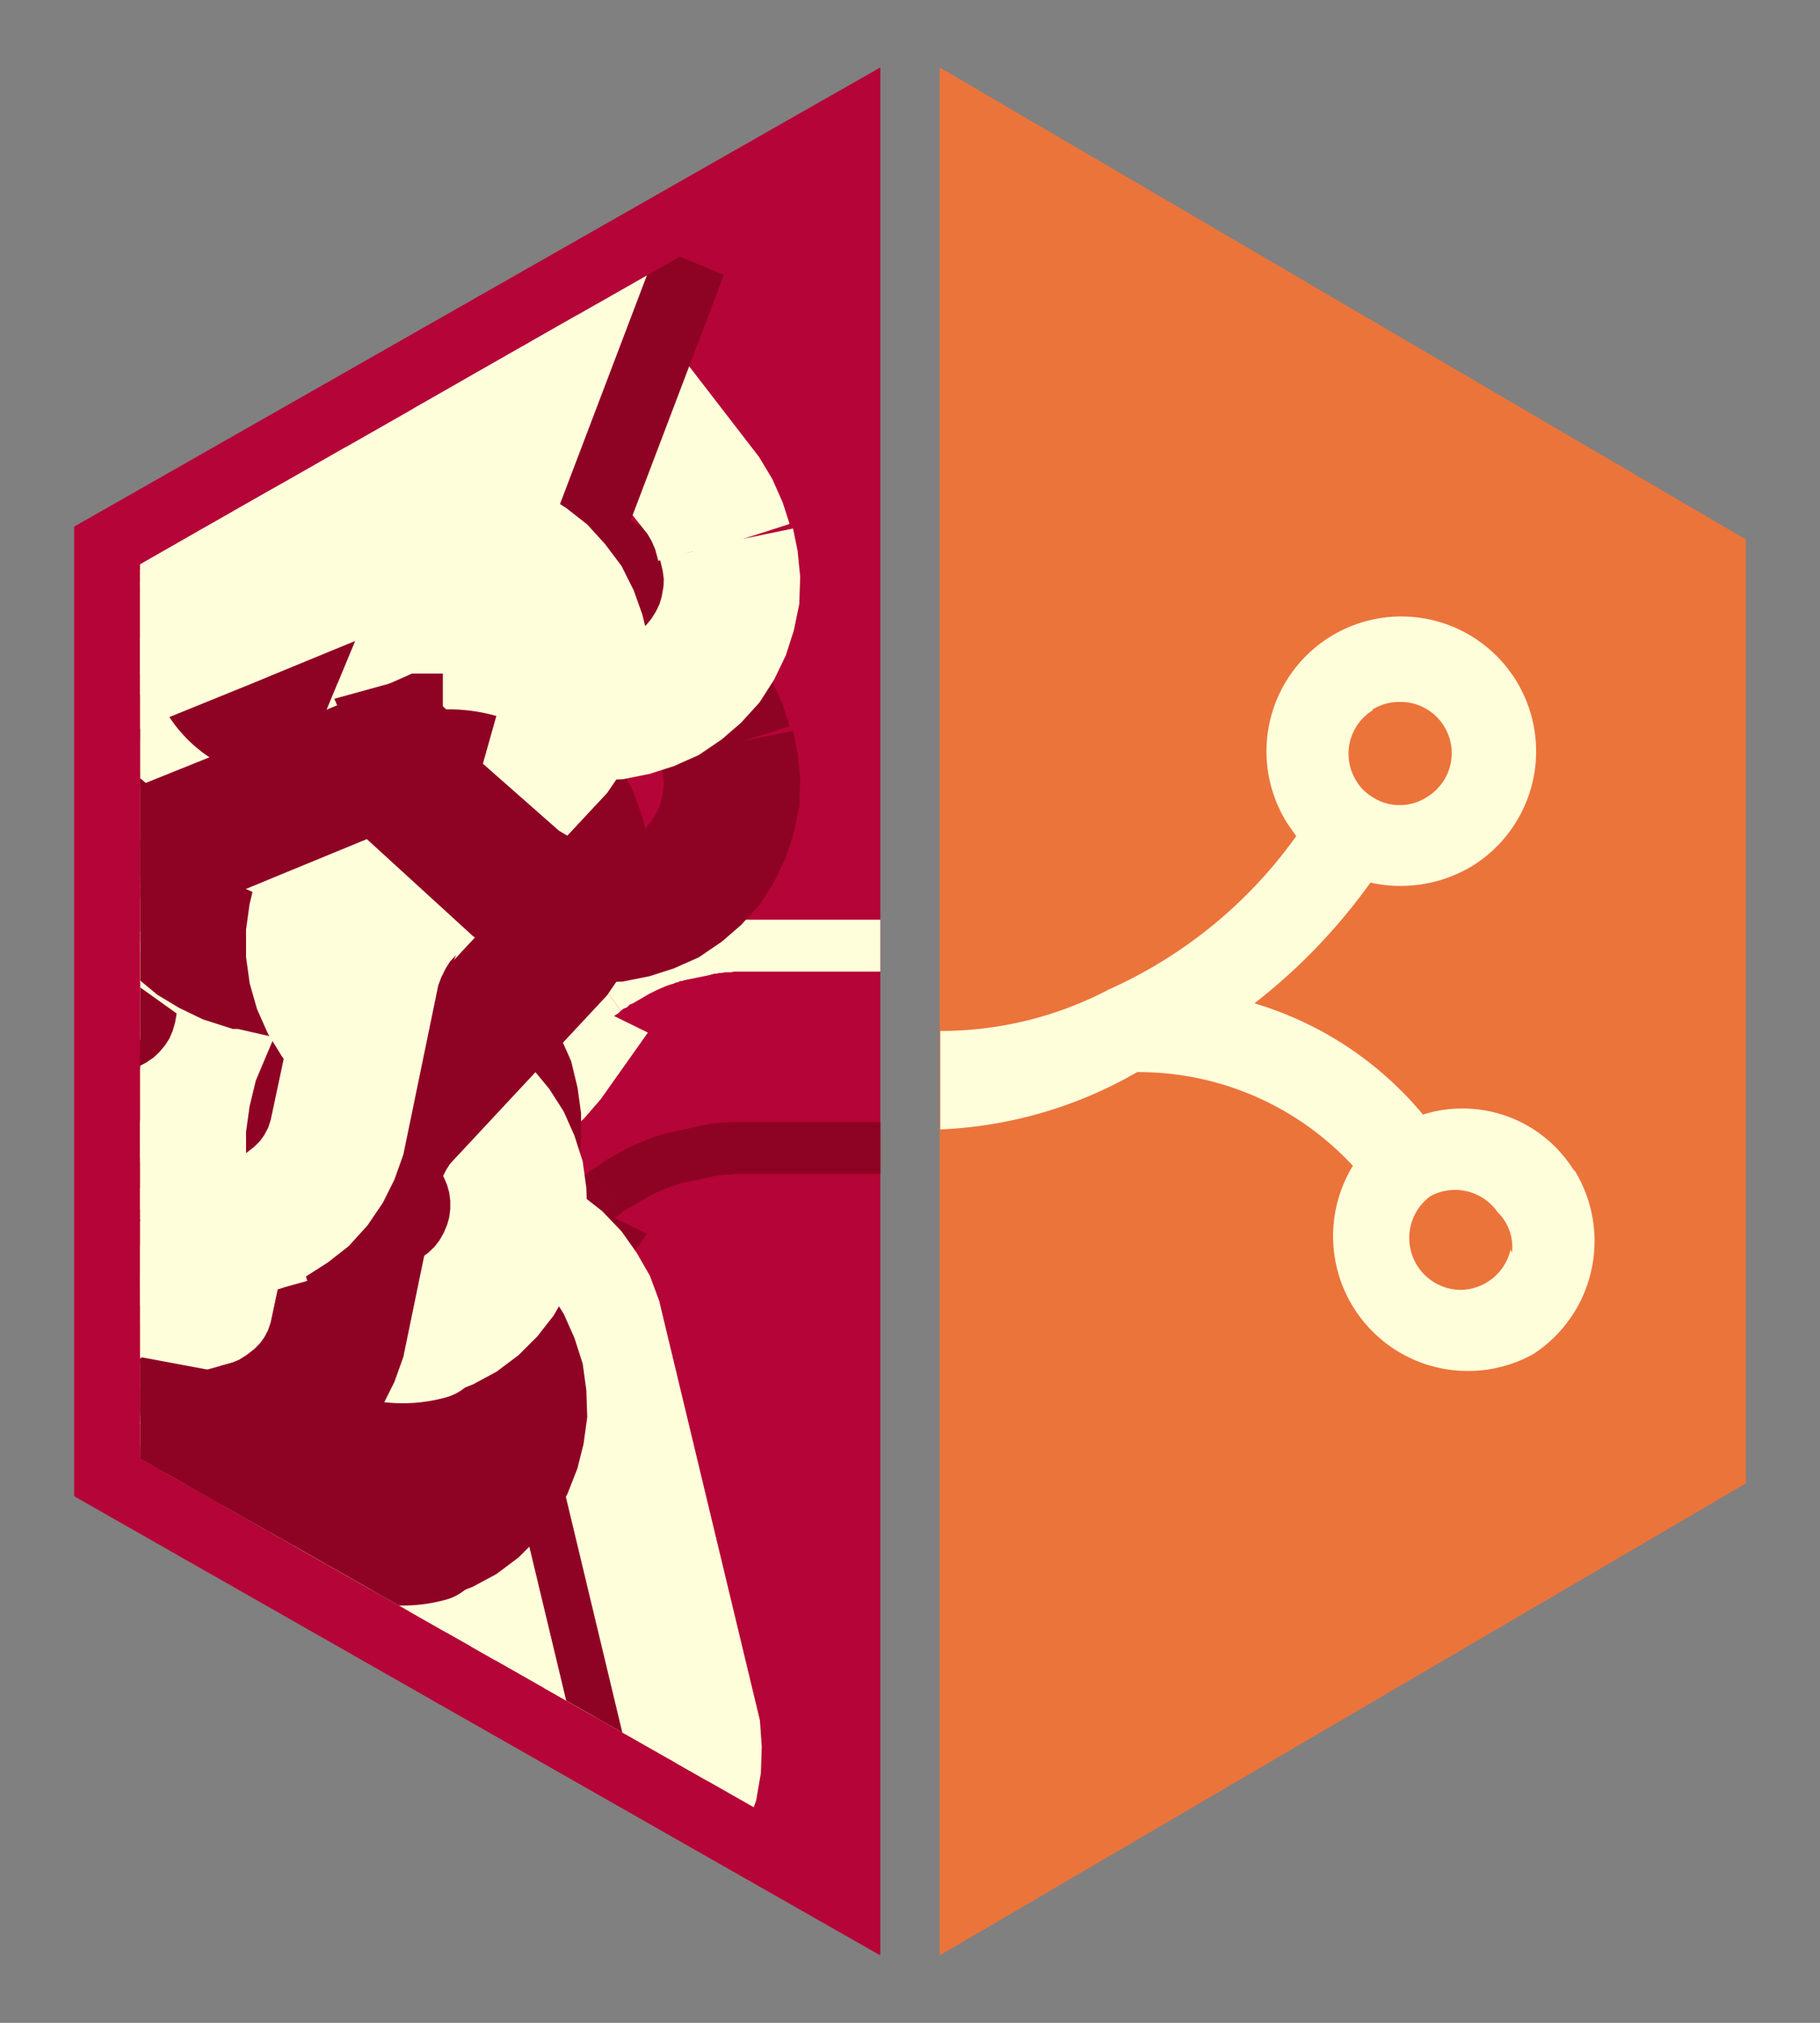 <svg id="Layer_1" data-name="Layer 1" xmlns="http://www.w3.org/2000/svg" xmlns:xlink="http://www.w3.org/1999/xlink" viewBox="0 0 27 30"><rect x="0" y="0" width="27" height="30" fill="#808080" stroke="none"/><defs><style>.cls-1,.cls-8,.cls-9{fill:none;}.cls-2{fill:#b50437;}.cls-3{clip-path:url(#clip-path);}.cls-10,.cls-4,.cls-6{fill:#8e0324;}.cls-10,.cls-4,.cls-8{stroke:#8e0324;}.cls-10,.cls-11,.cls-4,.cls-5,.cls-8,.cls-9{stroke-width:1.5px;}.cls-11,.cls-5,.cls-7{fill:#fffedb;}.cls-11,.cls-5,.cls-9{stroke:#fffedb;}.cls-10,.cls-11{stroke-linecap:square;stroke-linejoin:round;}.cls-12{fill:#eb743b;}</style><clipPath id="clip-path"><polygon class="cls-1" points="2.08 21.63 2.08 8.37 13.06 2.11 13.06 27.87 2.08 21.63"/></clipPath></defs><polygon class="cls-2" points="13.06 1 1.1 7.81 1.1 22.19 13.06 29 13.06 1"/><g class="cls-3"><g id="section"><polyline id="background" class="cls-4" points="0.93 11.69 0.74 11.82 0.58 11.98 0.45 12.16 0.33 12.36 0.25 12.57 0.2 12.79 0.17 13.01 0.17 13.23 0.21 13.46 0.28 13.67 0.37 13.88 0.49 14.07 0.64 14.24 0.81 14.39 0.99 14.52 1.2 14.62 1.41 14.69 1.64 14.74 1.86 14.75 2.09 14.73 2.31 14.69 2.52 14.61 2.73 14.51 2.91 14.38 3.08 14.22 3.22 14.05 3.34 13.86 3.43 13.65 3.49 13.33 3.56 13.08 4.07 13.22 4 13.47 3.94 13.79 3.82 14.06 3.67 14.32 3.49 14.55 3.27 14.76 3.03 14.93 2.77 15.07 2.49 15.18 2.2 15.24 1.91 15.27 1.61 15.26 1.32 15.21 1.03 15.12 0.76 14.99 0.52 14.82 0.29 14.63 0.1 14.41 -0.07 14.16 -0.2 13.89 -0.29 13.61 -0.34 13.32 -0.35 13.03 -0.33 12.73 -0.26 12.45 -0.15 12.17 -0.01 11.91 0.16 11.67 0.37 11.46 0.6 11.28"/><polyline id="background-2" data-name="background" class="cls-5" points="0.93 8.69 0.74 8.82 0.58 8.98 0.45 9.16 0.33 9.36 0.25 9.57 0.2 9.79 0.17 10.01 0.17 10.23 0.21 10.46 0.28 10.67 0.37 10.88 0.49 11.07 0.64 11.24 0.81 11.39 0.99 11.52 1.2 11.62 1.41 11.69 1.64 11.74 1.86 11.75 2.09 11.73 2.31 11.69 2.52 11.61 2.73 11.51 2.91 11.38 3.08 11.22 3.22 11.05 3.34 10.86 3.43 10.65 3.49 10.33 3.56 10.08 4.07 10.22 4 10.47 3.94 10.79 3.82 11.06 3.67 11.32 3.49 11.55 3.27 11.76 3.03 11.93 2.77 12.07 2.49 12.18 2.2 12.24 1.91 12.27 1.61 12.26 1.32 12.21 1.03 12.12 0.76 11.99 0.52 11.82 0.29 11.63 0.1 11.41 -0.07 11.16 -0.2 10.89 -0.29 10.61 -0.34 10.32 -0.35 10.03 -0.33 9.73 -0.26 9.45 -0.15 9.17 -0.01 8.91 0.16 8.67 0.37 8.46 0.6 8.28"/></g><g id="section-2" data-name="section"><polyline id="background-3" data-name="background" class="cls-4" points="3.49 14.16 3.69 13.94 3.86 13.7 4 13.44 4.09 13.16 4.15 12.87 4.17 12.57 4.15 12.28 4.09 11.99 3.99 11.71 3.85 11.45 3.68 11.21 3.48 10.99 3.25 10.8 2.99 10.65 2.72 10.53 2.43 10.45 2.14 10.4 -1.54 10.33 -1.8 10.33 -1.81 10.85 -1.55 10.85 2.13 10.92 2.35 10.96 2.57 11.03 2.77 11.12 2.97 11.24 3.14 11.39 3.29 11.56 3.42 11.74 3.52 11.95 3.59 12.16 3.63 12.38 3.65 12.61 3.63 12.83 3.58 13.05 3.5 13.26 3.4 13.46 3.26 13.64 3.11 13.81"/><polyline id="background-4" data-name="background" class="cls-5" points="3.49 11.16 3.69 10.94 3.86 10.7 4 10.44 4.09 10.16 4.15 9.87 4.17 9.57 4.15 9.28 4.09 8.99 3.99 8.71 3.85 8.45 3.68 8.21 3.48 7.99 3.25 7.8 2.99 7.65 2.72 7.53 2.43 7.45 2.14 7.4 -1.54 7.33 -1.8 7.33 -1.81 7.85 -1.55 7.85 2.13 7.92 2.35 7.96 2.57 8.03 2.77 8.12 2.97 8.24 3.14 8.39 3.29 8.56 3.42 8.74 3.52 8.95 3.59 9.16 3.63 9.38 3.65 9.61 3.63 9.83 3.58 10.05 3.5 10.26 3.4 10.46 3.26 10.64 3.11 10.81"/></g><polyline id="background-5" data-name="background" class="cls-6" points="9.21 18 9.25 17.96 9.3 17.93 9.34 17.91 9.39 17.88 9.63 17.74 9.69 17.71 9.75 17.68 9.82 17.65 9.89 17.62 9.95 17.6 9.99 17.59 10.01 17.58 10.03 17.57 10.05 17.57 10.07 17.56 10.09 17.55 10.12 17.55 10.14 17.54 10.53 17.46 10.56 17.45 10.6 17.44 10.63 17.44 10.67 17.43 10.71 17.43 10.75 17.42 10.79 17.42 10.84 17.42 10.89 17.41 13.92 17.41 14.04 17.41 14.04 16.64 13.92 16.64 10.89 16.64 10.82 16.64 10.76 16.65 10.69 16.65 10.63 16.66 10.57 16.66 10.52 16.67 10.47 16.68 10.42 16.69 10.37 16.7 9.97 16.79 9.93 16.8 9.9 16.8 9.87 16.81 9.84 16.82 9.8 16.83 9.78 16.84 9.75 16.85 9.7 16.86 9.63 16.89 9.53 16.93 9.44 16.97 9.35 17.01 9.27 17.05 9 17.2 8.93 17.25 8.87 17.29 8.81 17.33 8.75 17.37"/><polyline id="background-6" data-name="background" class="cls-7" points="9.21 14.99 9.25 14.96 9.3 14.94 9.34 14.9 9.39 14.88 9.63 14.74 9.69 14.71 9.75 14.68 9.82 14.65 9.89 14.62 9.95 14.6 9.99 14.59 10.01 14.58 10.03 14.57 10.05 14.57 10.07 14.56 10.09 14.55 10.12 14.55 10.14 14.54 10.53 14.46 10.56 14.45 10.6 14.44 10.63 14.44 10.67 14.43 10.71 14.43 10.75 14.42 10.79 14.42 10.84 14.42 10.89 14.41 13.92 14.41 14.04 14.41 14.04 13.64 13.92 13.64 10.89 13.64 10.82 13.64 10.76 13.65 10.69 13.65 10.63 13.66 10.57 13.66 10.52 13.67 10.47 13.68 10.42 13.69 10.37 13.7 9.97 13.79 9.93 13.8 9.9 13.8 9.87 13.81 9.84 13.82 9.8 13.83 9.78 13.84 9.75 13.85 9.7 13.87 9.63 13.89 9.53 13.93 9.44 13.97 9.35 14.01 9.27 14.05 9 14.2 8.93 14.25 8.87 14.29 8.81 14.33 8.75 14.37"/><polyline id="background-7" data-name="background" class="cls-6" points="8.61 18.66 8.62 18.64 8.63 18.63 8.63 18.62 8.64 18.6 8.65 18.59 8.66 18.57 8.67 18.55 8.68 18.54 8.7 18.52 8.71 18.5 8.72 18.48 8.73 18.46 8.75 18.44 8.77 18.42 8.78 18.4 8.8 18.38 8.82 18.35 8.84 18.33 8.86 18.3 8.88 18.28 8.9 18.25 8.93 18.23 8.96 18.2 8.99 18.18 9.02 18.15 9.05 18.12 9.08 18.09 9.12 18.07 9.17 18.03 9.21 18 8.75 17.37 8.7 17.41 8.65 17.44 8.6 17.48 8.55 17.52 8.51 17.56 8.46 17.6 8.42 17.64 8.38 17.68 8.35 17.71 8.31 17.75 8.28 17.79 8.25 17.82 8.22 17.85 8.19 17.89 8.17 17.92 8.14 17.95 8.12 17.98 8.1 18.01 8.08 18.04 8.06 18.06 8.04 18.09 8.03 18.12 8.01 18.14 8 18.16 7.98 18.19 7.97 18.21 7.96 18.23 7.95 18.25 7.93 18.27 7.92 18.29"/><polyline id="background-8" data-name="background" class="cls-7" points="8.61 15.66 8.62 15.64 8.63 15.63 8.63 15.62 8.64 15.6 8.65 15.59 8.66 15.57 8.67 15.55 8.68 15.54 8.7 15.52 8.71 15.5 8.72 15.48 8.73 15.46 8.75 15.44 8.77 15.42 8.78 15.4 8.8 15.38 8.82 15.35 8.84 15.33 8.86 15.3 8.88 15.28 8.9 15.26 8.93 15.23 8.96 15.2 8.99 15.18 9.02 15.15 9.05 15.12 9.08 15.09 9.12 15.06 9.17 15.03 9.21 14.99 8.75 14.37 8.7 14.41 8.65 14.44 8.6 14.48 8.55 14.52 8.51 14.56 8.46 14.6 8.42 14.64 8.38 14.68 8.35 14.71 8.31 14.75 8.28 14.79 8.25 14.82 8.22 14.85 8.19 14.89 8.17 14.92 8.14 14.95 8.12 14.98 8.1 15.01 8.08 15.04 8.06 15.06 8.04 15.09 8.03 15.12 8.01 15.14 8 15.16 7.98 15.19 7.97 15.21 7.96 15.23 7.95 15.25 7.93 15.27 7.92 15.29"/><g id="section-3" data-name="section"><polyline id="background-9" data-name="background" class="cls-4" points="-5.89 13.23 5.64 19.5 5.92 19.61 6.21 19.67 6.51 19.7 6.81 19.69 7.1 19.64 7.38 19.55 7.65 19.42 7.9 19.26 8.13 19.06 8.32 18.84 8.49 18.59 8.02 18.36 7.89 18.55 7.73 18.72 7.56 18.86 7.37 18.98 7.16 19.08 6.94 19.14 6.72 19.18 6.49 19.18 6.26 19.16 6.04 19.1 5.83 19.02 -5.63 12.78"/><polyline id="background-10" data-name="background" class="cls-5" points="-5.89 10.23 5.64 16.5 5.92 16.61 6.21 16.67 6.51 16.7 6.81 16.69 7.1 16.64 7.38 16.55 7.65 16.42 7.9 16.26 8.13 16.06 8.32 15.84 8.49 15.6 8.02 15.37 7.89 15.55 7.73 15.72 7.56 15.86 7.37 15.98 7.16 16.08 6.94 16.14 6.72 16.18 6.49 16.18 6.26 16.16 6.04 16.1 5.83 16.02 -5.63 9.78"/></g><g id="section-4" data-name="section"><path id="background-11" data-name="background" class="cls-4" d="M1,22.28l.19,1.06.09.28.13.27.16.24.2.22.22.2.25.16.27.13.28.09L3,25l.3,0,.3,0,.29-.07.28-.1.26-.14c.86-.43.49-.87,1.71-.87l0-.56c-1-.15-1.39.71-2,1l-.2.11-.21.07-.23.05-.22,0-.23,0-.22,0-.22-.07-.2-.11-.19-.12L2.08,24l-.15-.18-.12-.19-.1-.2-.06-.22L.88,20.82"/><path id="background-12" data-name="background" class="cls-5" d="M1,19.28l.19,1.06.09.28.13.27.16.24.2.22.22.2.25.16.27.13.28.09L3,22l.3,0,.3,0,.29-.07.28-.1.26-.14c.86-.43.49-.87,1.71-.87l0-.56c-1-.15-1.39.71-2,1l-.2.11-.21.07-.23.05-.22,0-.23,0-.22,0-.22-.07-.2-.11-.19-.12L2.08,21l-.15-.18-.12-.19-.1-.2-.06-.22L.88,17.82"/></g><g id="section-5" data-name="section"><polyline id="background-13" data-name="background" class="cls-4" points="6.15 23.23 6.43 23.33 6.69 23.47 6.93 23.65 7.15 23.85 7.33 24.08 7.48 24.34 7.6 24.61 7.67 24.9 7.71 25.19 7.71 25.48 7.67 25.78 7.59 26.06 7.47 26.33 7.31 26.59 7.12 26.81 6.91 27.02 6.66 27.19 6.4 27.32 6.12 27.43 5.83 27.49 5.53 27.51 1.9 27.33 1.67 27.34 1.45 27.39 1.23 27.47 1.03 27.57 0.85 27.7 -0.51 28.98 -0.76 29.15 -1.02 29.29 -1.3 29.39 -1.59 29.45 -1.89 29.48 -2.18 29.46 -2.48 29.4 -2.76 29.31 -3.02 29.18 -3.27 29.01 -3.49 28.81 -3.69 28.59 -3.85 28.34 -3.97 28.07 -4.06 27.79 -3.54 27.7 -3.47 27.91 -3.37 28.11 -3.25 28.3 -3.1 28.47 -2.92 28.62 -2.73 28.74 -2.53 28.84 -2.31 28.91 -2.09 28.95 -1.86 28.96 -1.64 28.93 -1.41 28.88 -1.2 28.8 -1 28.69 -0.82 28.56 0.48 27.32 0.72 27.15 0.99 27.01 1.26 26.9 1.55 26.84 1.85 26.81 5.56 26.99 5.78 26.97 6 26.92 6.22 26.84 6.42 26.73 6.6 26.59 6.76 26.44 6.9 26.26 7.02 26.07 7.1 25.86 7.16 25.64 7.19 25.41 7.19 25.19 7.16 24.97 7.09 24.75 7 24.55 6.88 24.35 6.74 24.18 6.57 24.02 6.38 23.89 6.18 23.79 5.97 23.71"/><polyline id="background-14" data-name="background" class="cls-5" points="6.15 20.23 6.43 20.33 6.69 20.47 6.93 20.65 7.15 20.85 7.33 21.08 7.48 21.34 7.6 21.61 7.67 21.9 7.71 22.19 7.71 22.48 7.67 22.78 7.59 23.06 7.47 23.33 7.31 23.59 7.12 23.81 6.91 24.02 6.66 24.19 6.4 24.32 6.12 24.43 5.83 24.49 5.53 24.51 1.9 24.33 1.67 24.34 1.45 24.39 1.23 24.47 1.03 24.57 0.85 24.7 -0.51 25.98 -0.76 26.15 -1.02 26.29 -1.3 26.39 -1.59 26.45 -1.89 26.48 -2.18 26.46 -2.48 26.4 -2.76 26.31 -3.02 26.18 -3.27 26.01 -3.49 25.81 -3.69 25.59 -3.85 25.34 -3.97 25.07 -4.06 24.79 -3.54 24.7 -3.47 24.91 -3.37 25.11 -3.25 25.3 -3.1 25.47 -2.92 25.62 -2.73 25.74 -2.53 25.84 -2.31 25.91 -2.09 25.95 -1.86 25.96 -1.64 25.93 -1.41 25.88 -1.2 25.8 -1 25.69 -0.82 25.56 0.48 24.32 0.72 24.15 0.99 24.01 1.26 23.9 1.55 23.84 1.85 23.81 5.56 23.99 5.78 23.97 6 23.92 6.22 23.84 6.42 23.73 6.6 23.59 6.76 23.44 6.9 23.26 7.02 23.07 7.1 22.86 7.16 22.64 7.19 22.41 7.19 22.19 7.16 21.97 7.09 21.75 7 21.55 6.88 21.35 6.74 21.18 6.57 21.02 6.38 20.89 6.18 20.79 5.97 20.71"/></g><g id="section-6" data-name="section"><polyline id="background-15" data-name="background" class="cls-4" points="-0.64 21.68 2.87 19.82 3.11 19.65 3.32 19.44 3.51 19.21 3.66 18.95 3.77 18.68 3.85 18.4 3.89 18.1 3.89 17.81 3.85 17.52 3.76 17.23 3.64 16.96 3.49 16.71 3.3 16.48 3.08 16.28 0.98 14.78 0.82 14.62 0.41 14.95 0.62 15.15 2.78 16.7 2.94 16.86 3.08 17.03 3.19 17.23 3.28 17.44 3.34 17.66 3.37 17.88 3.37 18.1 3.33 18.33 3.27 18.54 3.18 18.75 3.06 18.94 2.91 19.12 2.75 19.27 2.56 19.4 -0.88 21.22"/><polyline id="background-16" data-name="background" class="cls-5" points="-0.64 18.68 2.87 16.82 3.11 16.65 3.32 16.44 3.51 16.21 3.66 15.96 3.77 15.68 3.85 15.4 3.89 15.1 3.89 14.81 3.85 14.52 3.76 14.23 3.64 13.96 3.49 13.71 3.3 13.48 3.08 13.28 0.98 11.78 0.82 11.62 0.41 11.95 0.62 12.15 2.78 13.7 2.94 13.86 3.08 14.03 3.19 14.23 3.28 14.44 3.34 14.65 3.37 14.88 3.37 15.1 3.33 15.33 3.27 15.54 3.18 15.75 3.06 15.94 2.91 16.12 2.75 16.27 2.56 16.4 -0.88 18.22"/></g><g id="section-7" data-name="section"><polyline id="background-17" data-name="background" class="cls-4" points="9.51 30.01 7.93 26.4 7.77 26.14 7.58 25.92 7.37 25.71 7.12 25.54 6.86 25.41 6.58 25.31 6.29 25.25 5.99 25.23 5.69 25.24 5.4 25.3 5.12 25.4 4.85 25.53 4.61 25.7 4.38 25.89 2.7 27.85 2.54 28 2.83 28.43 3.05 28.24 4.78 26.23 4.96 26.09 5.14 25.96 5.35 25.86 5.57 25.79 5.79 25.75 6.02 25.75 6.24 25.77 6.46 25.82 6.68 25.9 6.88 26 7.06 26.14 7.22 26.29 7.36 26.47 7.48 26.67 9.02 30.22"/><polyline id="background-18" data-name="background" class="cls-5" points="9.51 27.01 7.93 23.4 7.77 23.14 7.58 22.92 7.37 22.71 7.12 22.54 6.86 22.41 6.58 22.31 6.29 22.25 5.99 22.23 5.69 22.24 5.4 22.3 5.12 22.4 4.85 22.53 4.61 22.7 4.38 22.89 2.7 24.85 2.54 25 2.83 25.43 3.05 25.24 4.78 23.23 4.96 23.09 5.14 22.96 5.35 22.86 5.57 22.79 5.79 22.75 6.02 22.75 6.24 22.77 6.46 22.82 6.68 22.9 6.88 23 7.06 23.14 7.22 23.29 7.36 23.47 7.48 23.67 9.02 27.22"/></g><g id="section-8" data-name="section"><polyline id="background-19" data-name="background" class="cls-4" points="-2.07 19.27 -1.84 19.24 -1.61 19.23 -1.39 19.26 7.47 21.56 7.68 21.64 7.88 21.75 8.05 21.89 8.22 22.05 8.35 22.23 8.46 22.42 8.55 22.63 10 28.68 10.03 28.9 10.02 29.13 9.98 29.35 9.92 29.57 9.82 29.77 9.7 29.96 9.56 30.13 9.39 30.28 9.2 30.41 9 30.51 8.78 30.59 8.56 30.63 8.33 30.64 8.11 30.63 7.88 30.58 7.67 30.5 7.47 30.4 7.28 30.27 6.92 30.64 7.16 30.82 7.42 30.96 7.7 31.07 7.99 31.13 8.29 31.16 8.58 31.15 8.88 31.1 9.16 31.01 9.43 30.88 9.68 30.72 9.9 30.52 10.1 30.3 10.26 30.05 10.39 29.79 10.49 29.51 10.54 29.22 10.55 28.92 10.53 28.63 9.06 22.51 8.96 22.24 8.81 21.98 8.64 21.74 8.43 21.52 8.2 21.34 7.94 21.19 7.67 21.08 -1.26 18.75 -1.55 18.72 -1.85 18.72 -2.14 18.76"/><polyline id="background-20" data-name="background" class="cls-5" points="-2.07 16.27 -1.84 16.24 -1.61 16.23 -1.39 16.26 7.47 18.56 7.68 18.64 7.88 18.75 8.05 18.89 8.22 19.05 8.35 19.23 8.46 19.42 8.55 19.63 10 25.68 10.03 25.9 10.02 26.13 9.98 26.35 9.92 26.57 9.82 26.77 9.7 26.96 9.56 27.13 9.39 27.28 9.2 27.41 9 27.51 8.78 27.59 8.56 27.63 8.33 27.64 8.11 27.63 7.88 27.58 7.67 27.5 7.47 27.4 7.28 27.27 6.92 27.64 7.16 27.82 7.42 27.96 7.7 28.07 7.99 28.13 8.29 28.16 8.58 28.15 8.88 28.1 9.16 28.01 9.43 27.88 9.68 27.72 9.9 27.52 10.1 27.3 10.26 27.05 10.39 26.79 10.49 26.51 10.54 26.22 10.55 25.92 10.53 25.63 9.06 19.51 8.96 19.24 8.81 18.98 8.64 18.74 8.43 18.52 8.2 18.34 7.94 18.19 7.67 18.08 -1.26 15.75 -1.55 15.72 -1.85 15.72 -2.14 15.76"/></g><g id="background-21" data-name="background"><polygon class="cls-6" points="3.61 14.51 6.13 15.08 6.35 15.16 6.55 15.26 6.73 15.39 6.9 15.55 7.04 15.72 7.16 15.91 7.25 16.12 7.31 16.34 7.35 16.56 7.35 16.78 7.32 17.01 7.26 17.23 7.17 17.43 7.06 17.63 6.92 17.8 6.75 17.96 6.57 18.09 6.37 18.2 6.16 18.28 5.94 18.33 5.98 18.85 6.27 18.79 6.55 18.69 6.82 18.55 7.06 18.38 7.28 18.18 7.47 17.95 7.62 17.7 7.74 17.43 7.83 17.15 7.87 16.86 7.87 16.56 7.83 16.27 7.76 15.98 7.64 15.71 7.49 15.45 7.31 15.22 7.1 15.02 6.86 14.84 6.59 14.7 6.32 14.59 3.72 14.01 3.5 13.94 3.3 13.85 3.1 13.74 2.93 13.59 2.77 13.43 2.64 13.24 2.54 13.04 2.46 12.83 2.41 12.61 2.39 12.39 2.41 12.16 2.45 11.94 2.52 11.73 2.63 11.53 2.75 11.34 2.91 11.17 3.08 11.03 3.27 10.91 3.48 10.81 3.69 10.75 3.92 10.71 4.15 10.71 4.37 10.73 4.59 10.79 4.8 10.87 5 10.98 5.18 11.12 5.34 11.28 5.48 11.45 5.94 11.2 5.76 10.96 5.56 10.75 5.32 10.57 5.07 10.42 4.79 10.3 4.5 10.23 4.21 10.19 3.91 10.19 3.62 10.23 3.33 10.31 3.06 10.43 2.8 10.59 2.57 10.77 2.37 10.99 2.19 11.23 2.06 11.49 1.96 11.77 1.89 12.06 1.87 12.35 1.89 12.65 1.94 12.94 2.04 13.22 2.17 13.48 2.34 13.72 2.54 13.95 2.77 14.14 3.02 14.29 3.29 14.42 3.57 14.51 3.61 14.51"/><polygon class="cls-8" points="3.61 14.51 6.13 15.08 6.35 15.16 6.55 15.26 6.73 15.39 6.9 15.55 7.04 15.72 7.16 15.91 7.25 16.12 7.31 16.34 7.35 16.56 7.35 16.78 7.32 17.01 7.26 17.23 7.17 17.43 7.06 17.63 6.92 17.8 6.75 17.96 6.57 18.09 6.37 18.2 6.16 18.28 5.94 18.33 5.98 18.85 6.27 18.79 6.55 18.69 6.82 18.55 7.06 18.38 7.28 18.18 7.47 17.95 7.62 17.7 7.74 17.43 7.83 17.15 7.87 16.86 7.87 16.56 7.83 16.27 7.76 15.98 7.64 15.71 7.49 15.45 7.31 15.22 7.1 15.02 6.86 14.84 6.59 14.7 6.32 14.59 3.72 14.01 3.5 13.94 3.3 13.85 3.1 13.74 2.93 13.59 2.77 13.43 2.64 13.24 2.54 13.04 2.46 12.83 2.41 12.61 2.39 12.39 2.41 12.16 2.45 11.94 2.52 11.73 2.63 11.53 2.75 11.34 2.91 11.17 3.08 11.03 3.27 10.91 3.48 10.81 3.69 10.75 3.92 10.71 4.15 10.71 4.37 10.73 4.59 10.79 4.8 10.87 5 10.98 5.18 11.12 5.34 11.28 5.48 11.45 5.94 11.2 5.76 10.96 5.56 10.75 5.32 10.57 5.07 10.42 4.79 10.3 4.5 10.23 4.21 10.19 3.91 10.19 3.62 10.23 3.33 10.31 3.06 10.43 2.8 10.59 2.57 10.77 2.37 10.99 2.19 11.23 2.06 11.49 1.96 11.77 1.89 12.06 1.87 12.35 1.89 12.65 1.94 12.94 2.04 13.22 2.17 13.48 2.34 13.72 2.54 13.95 2.77 14.14 3.02 14.29 3.29 14.42 3.57 14.51 3.61 14.51"/><polygon class="cls-7" points="3.61 11.51 6.13 12.08 6.35 12.16 6.55 12.26 6.73 12.39 6.9 12.55 7.04 12.72 7.16 12.91 7.25 13.12 7.31 13.34 7.35 13.56 7.35 13.78 7.32 14.01 7.26 14.23 7.17 14.43 7.06 14.63 6.92 14.8 6.75 14.96 6.57 15.09 6.37 15.2 6.16 15.28 5.94 15.33 5.98 15.85 6.27 15.79 6.55 15.69 6.82 15.55 7.06 15.38 7.28 15.18 7.47 14.95 7.62 14.7 7.74 14.43 7.83 14.15 7.87 13.86 7.87 13.56 7.83 13.27 7.76 12.98 7.64 12.71 7.49 12.45 7.31 12.22 7.1 12.02 6.86 11.84 6.59 11.7 6.32 11.59 3.72 11.01 3.5 10.94 3.3 10.85 3.1 10.74 2.93 10.59 2.77 10.43 2.64 10.24 2.54 10.04 2.46 9.83 2.41 9.61 2.39 9.39 2.41 9.16 2.45 8.94 2.52 8.73 2.63 8.53 2.75 8.34 2.91 8.17 3.08 8.03 3.27 7.91 3.48 7.81 3.69 7.75 3.92 7.71 4.15 7.71 4.37 7.73 4.59 7.79 4.8 7.87 5 7.98 5.18 8.12 5.34 8.28 5.48 8.45 5.94 8.2 5.76 7.96 5.56 7.75 5.32 7.57 5.07 7.42 4.79 7.3 4.5 7.23 4.21 7.19 3.91 7.19 3.62 7.23 3.33 7.31 3.06 7.43 2.8 7.59 2.57 7.77 2.37 7.99 2.19 8.23 2.06 8.49 1.96 8.77 1.89 9.06 1.87 9.35 1.89 9.65 1.94 9.94 2.04 10.22 2.17 10.48 2.34 10.72 2.54 10.95 2.77 11.14 3.02 11.29 3.29 11.42 3.57 11.51 3.61 11.51"/><polygon class="cls-9" points="3.61 11.51 6.13 12.08 6.35 12.16 6.55 12.26 6.73 12.39 6.9 12.55 7.04 12.72 7.16 12.91 7.25 13.12 7.31 13.34 7.35 13.56 7.35 13.78 7.32 14.01 7.26 14.23 7.17 14.43 7.06 14.63 6.92 14.8 6.75 14.96 6.57 15.09 6.37 15.2 6.16 15.28 5.94 15.33 5.98 15.85 6.27 15.79 6.55 15.69 6.82 15.55 7.06 15.38 7.28 15.18 7.47 14.95 7.62 14.7 7.74 14.43 7.83 14.15 7.87 13.86 7.87 13.56 7.83 13.27 7.76 12.98 7.64 12.71 7.49 12.45 7.31 12.22 7.1 12.02 6.86 11.84 6.59 11.7 6.32 11.59 3.72 11.01 3.5 10.94 3.3 10.85 3.1 10.74 2.93 10.59 2.77 10.43 2.64 10.24 2.54 10.04 2.46 9.83 2.41 9.61 2.39 9.39 2.41 9.16 2.45 8.94 2.52 8.73 2.63 8.53 2.75 8.34 2.91 8.17 3.08 8.03 3.27 7.91 3.48 7.81 3.69 7.75 3.92 7.71 4.15 7.71 4.37 7.73 4.59 7.79 4.8 7.87 5 7.98 5.18 8.12 5.34 8.28 5.48 8.45 5.94 8.2 5.76 7.96 5.56 7.75 5.32 7.57 5.07 7.42 4.79 7.3 4.5 7.23 4.21 7.19 3.91 7.19 3.62 7.23 3.33 7.31 3.06 7.43 2.8 7.59 2.57 7.77 2.37 7.99 2.19 8.23 2.06 8.49 1.96 8.77 1.89 9.06 1.87 9.35 1.89 9.65 1.94 9.94 2.04 10.22 2.17 10.48 2.34 10.72 2.54 10.95 2.77 11.14 3.02 11.29 3.29 11.42 3.57 11.51 3.61 11.51"/></g><g id="section-9" data-name="section"><path id="background-22" data-name="background" class="cls-4" d="M11,11l-.09-.28-.12-.27-.15-.25L9.56,8.8l-.22-.2L9.1,8.43l-.27-.14-.28-.1-.29-.06-.3,0-.29,0-.3.06-.28.09-.26.14-.25.17-.22.19L6.17,9l-.41.63-.14.17L5.45,10l-.19.12-.2.11-.21.07-.23,0-.22,0-.23,0a1.4,1.4,0,0,1-.7-.55c-.33-.45-.9-.5-.44.27a1.35,1.35,0,0,0,1,.79l.3,0,.29,0,.3-.05.28-.09.27-.13.25-.16L6,10.2,6.16,10l.45-.69.15-.17L6.93,9l.19-.12.2-.1.22-.07.22,0H8l.23,0,.22,0,.21.08.2.11L9,9l.17.16,1.06,1.34.11.19.09.21.06.22"/><path id="background-23" data-name="background" class="cls-5" d="M11,8l-.09-.28-.12-.27-.15-.25L9.56,5.8l-.22-.2L9.1,5.43l-.27-.14-.28-.1-.29-.06-.3,0-.29,0-.3.06-.28.09-.26.14-.25.17-.22.19L6.17,6l-.41.63-.14.17L5.45,7l-.19.12-.2.11-.21.07-.23,0-.22,0-.23,0a1.4,1.4,0,0,1-.7-.55c-.33-.45-.9-.5-.44.27a1.35,1.35,0,0,0,1,.79l.3,0,.29,0,.3,0,.28-.09.27-.13.25-.16L6,7.2,6.16,7l.45-.69.15-.17L6.93,6l.19-.12.2-.1.22-.07.22,0H8l.23,0,.22,0,.21.08.2.11L9,6l.17.16,1.06,1.34.11.19.09.21.06.22"/></g><g id="section-10" data-name="section"><polyline id="background-24" data-name="background" class="cls-4" points="5.9 14.29 7.61 10.2 9.78 4.49 9.3 4.29 7.12 10.01 5.42 14.1"/><polyline id="background-25" data-name="background" class="cls-5" points="5.9 11.29 7.61 7.2 9.78 1.49 9.3 1.29 7.12 7 5.42 11.1"/></g><g id="section-11" data-name="section"><polyline id="background-26" data-name="background" class="cls-4" points="6.42 22.96 6.7 22.85 6.96 22.71 7.2 22.53 7.41 22.32 7.59 22.09 7.74 21.83 7.85 21.55 7.92 21.27 7.96 20.98 7.95 20.68 7.91 20.39 7.82 20.11 7.7 19.84 7.54 19.59 7.35 19.36 7.13 19.16 6.88 18.99 5.75 18.41 5.56 18.29 5.39 18.14 5.24 17.96 5.12 17.77 5.03 17.57 4.96 17.35 4.92 17.13 4.92 16.9 4.95 16.68 5 16.46 5.8 14.54 5.9 14.29 5.42 14.1 5.32 14.34 4.51 16.26 4.44 16.55 4.4 16.84 4.4 17.14 4.44 17.43 4.52 17.71 4.64 17.98 4.8 18.24 4.98 18.47 5.2 18.67 5.44 18.84 6.64 19.46 6.83 19.59 6.99 19.74 7.13 19.92 7.25 20.11 7.34 20.32 7.4 20.53 7.43 20.76 7.43 20.98 7.4 21.21 7.34 21.42 7.25 21.63 7.14 21.82 7 22 6.83 22.16 6.65 22.29 6.45 22.39 6.24 22.47"/><polyline id="background-27" data-name="background" class="cls-5" points="6.42 19.96 6.7 19.85 6.96 19.71 7.2 19.53 7.41 19.32 7.59 19.09 7.74 18.83 7.85 18.55 7.92 18.27 7.96 17.98 7.95 17.68 7.91 17.39 7.82 17.11 7.7 16.84 7.54 16.59 7.35 16.36 7.13 16.16 6.88 15.99 5.75 15.41 5.56 15.29 5.39 15.13 5.24 14.96 5.12 14.77 5.03 14.57 4.96 14.35 4.92 14.13 4.92 13.9 4.95 13.68 5 13.46 5.8 11.54 5.9 11.29 5.42 11.1 5.32 11.34 4.51 13.26 4.44 13.55 4.4 13.84 4.4 14.14 4.44 14.43 4.52 14.71 4.64 14.98 4.8 15.24 4.98 15.47 5.2 15.67 5.44 15.84 6.64 16.46 6.83 16.59 6.99 16.74 7.13 16.92 7.25 17.11 7.34 17.32 7.4 17.53 7.43 17.76 7.43 17.98 7.4 18.21 7.34 18.42 7.25 18.63 7.14 18.82 7 19 6.83 19.16 6.65 19.29 6.45 19.39 6.24 19.47"/></g><g id="section-12" data-name="section"><path id="background-28" data-name="background" class="cls-10" d="M-1.06,15l.18,5.24.05.29.09.28.13.27.16.24.2.23.22.19.25.16.27.13.29.09,4.93.92A1.65,1.65,0,0,0,6.42,23l-.18-.49a1.31,1.31,0,0,1-.5.08L.87,21.64l-.21-.07-.21-.11-.18-.12L.1,21.19,0,21l-.12-.19-.09-.2-.07-.22,0-.22L-.54,15"/><path id="background-29" data-name="background" class="cls-11" d="M-1.06,12l.18,5.24.05.29.09.28.13.27.16.24.2.23.22.19.25.16.27.13.29.09,4.93.92A1.65,1.65,0,0,0,6.42,20l-.18-.49a1.31,1.31,0,0,1-.5.08L.87,18.64l-.21-.07-.21-.11-.18-.12L.1,18.19,0,18l-.12-.19-.09-.2-.07-.22,0-.22L-.54,12"/></g><g id="background-30" data-name="background"><polyline class="cls-6" points="3.62 21.48 3.91 21.4 4.18 21.27 4.43 21.11 4.66 20.93 4.86 20.71 5.03 20.46 5.16 20.2 5.26 19.92 5.78 17.4 5.86 17.19 5.96 16.99 6.08 16.8 8.42 14.29 8.59 14.04 8.72 13.78 8.82 13.5 8.88 13.21 8.9 12.92 8.88 12.62 8.81 12.33 8.71 12.05 8.58 11.79 8.4 11.55 8.2 11.33 7.97 11.15 7.72 10.99 7.45 10.87 7.16 10.79 6.87 10.75 6.57 10.74 6.27 10.78 5.98 10.86 6.18 11.34 6.4 11.28 6.63 11.26 6.86 11.27 7.08 11.3 7.3 11.37 7.5 11.47 7.69 11.59 7.87 11.73 8.02 11.9 8.14 12.09 8.25 12.29 8.32 12.5 8.36 12.72 8.37 12.95 8.36 13.17 8.31 13.39 8.23 13.61 8.12 13.8 7.99 13.99 5.7 16.45 5.53 16.69 5.39 16.95 5.29 17.23 4.74 19.81 4.67 20.02 4.56 20.23 4.43 20.41 4.27 20.57 4.09 20.71 3.9 20.83 3.69 20.92 3.47 20.98"/><polyline class="cls-8" points="3.62 21.48 3.91 21.4 4.18 21.27 4.43 21.11 4.66 20.93 4.86 20.71 5.03 20.46 5.16 20.2 5.26 19.92 5.78 17.4 5.86 17.19 5.96 16.99 6.08 16.8 8.42 14.29 8.59 14.04 8.72 13.78 8.82 13.5 8.88 13.21 8.9 12.92 8.88 12.62 8.81 12.33 8.71 12.05 8.58 11.79 8.4 11.55 8.2 11.33 7.97 11.15 7.72 10.99 7.45 10.87 7.16 10.79 6.87 10.75 6.57 10.74 6.27 10.78 5.98 10.86 6.18 11.34 6.4 11.28 6.63 11.26 6.86 11.27 7.08 11.3 7.3 11.37 7.5 11.47 7.69 11.59 7.87 11.73 8.02 11.9 8.14 12.09 8.25 12.29 8.32 12.5 8.36 12.72 8.37 12.95 8.36 13.17 8.31 13.39 8.23 13.61 8.12 13.8 7.99 13.99 5.7 16.45 5.53 16.69 5.39 16.95 5.29 17.23 4.74 19.81 4.67 20.02 4.56 20.23 4.43 20.41 4.27 20.57 4.09 20.71 3.9 20.83 3.69 20.92 3.47 20.98"/><polyline class="cls-7" points="3.62 18.48 3.91 18.4 4.18 18.27 4.43 18.11 4.66 17.93 4.86 17.71 5.03 17.46 5.16 17.2 5.26 16.92 5.78 14.4 5.86 14.19 5.96 13.99 6.08 13.8 8.42 11.29 8.59 11.04 8.72 10.78 8.82 10.5 8.88 10.21 8.9 9.92 8.88 9.62 8.81 9.33 8.71 9.05 8.58 8.79 8.4 8.55 8.2 8.33 7.97 8.15 7.72 7.99 7.45 7.87 7.16 7.79 6.87 7.75 6.57 7.74 6.27 7.78 5.98 7.86 6.18 8.34 6.4 8.28 6.63 8.26 6.86 8.27 7.08 8.3 7.3 8.37 7.5 8.47 7.69 8.59 7.87 8.73 8.02 8.9 8.14 9.09 8.25 9.29 8.32 9.5 8.36 9.72 8.37 9.95 8.36 10.17 8.31 10.39 8.23 10.61 8.12 10.8 7.99 10.99 5.7 13.45 5.53 13.69 5.39 13.95 5.29 14.23 4.74 16.81 4.67 17.02 4.56 17.23 4.43 17.41 4.27 17.57 4.09 17.71 3.9 17.83 3.69 17.92 3.47 17.98"/><polyline class="cls-9" points="3.62 18.48 3.91 18.4 4.18 18.27 4.43 18.11 4.66 17.93 4.86 17.71 5.03 17.46 5.16 17.2 5.26 16.92 5.78 14.4 5.86 14.19 5.96 13.99 6.08 13.8 8.42 11.29 8.59 11.04 8.72 10.78 8.82 10.5 8.88 10.21 8.9 9.92 8.88 9.62 8.81 9.33 8.71 9.05 8.58 8.79 8.4 8.55 8.2 8.33 7.97 8.15 7.72 7.99 7.45 7.87 7.16 7.79 6.87 7.75 6.57 7.74 6.27 7.78 5.98 7.86 6.18 8.34 6.4 8.28 6.63 8.26 6.86 8.27 7.08 8.3 7.3 8.37 7.5 8.47 7.69 8.59 7.87 8.73 8.02 8.9 8.14 9.09 8.25 9.29 8.32 9.5 8.36 9.72 8.37 9.95 8.36 10.17 8.31 10.39 8.23 10.61 8.12 10.8 7.99 10.99 5.7 13.45 5.53 13.69 5.39 13.95 5.29 14.23 4.74 16.81 4.67 17.02 4.56 17.23 4.43 17.41 4.27 17.57 4.09 17.71 3.9 17.83 3.69 17.92 3.47 17.98"/></g><g id="section-13" data-name="section"><polyline id="background-31" data-name="background" class="cls-4" points="10.52 11.12 10.57 11.33 10.6 11.56 10.59 11.78 10.55 12.01 10.49 12.22 10.39 12.43 10.27 12.62 10.13 12.79 9.96 12.94 9.77 13.07 9.57 13.17 9.35 13.24 9.13 13.29 8.9 13.3 8.68 13.28 8.45 13.24 8.24 13.16 7.85 12.93 7.85 12.93 6.09 11.38 5.63 11.6 7.49 13.3 7.73 13.48 7.99 13.62 8.27 13.72 8.56 13.79 8.86 13.82 9.15 13.81 9.45 13.75 9.73 13.66 10 13.54 10.25 13.37 10.47 13.18 10.67 12.96 10.83 12.71 10.96 12.44 11.05 12.16 11.11 11.87 11.12 11.58 11.09 11.28 11.03 10.99"/><polyline id="background-32" data-name="background" class="cls-5" points="10.52 8.12 10.57 8.33 10.6 8.56 10.59 8.78 10.55 9.01 10.49 9.22 10.39 9.43 10.27 9.62 10.13 9.79 9.96 9.94 9.77 10.07 9.57 10.17 9.35 10.24 9.13 10.29 8.9 10.3 8.68 10.28 8.45 10.24 8.24 10.16 7.85 9.93 7.85 9.93 6.09 8.38 5.63 8.6 7.49 10.3 7.73 10.48 7.99 10.62 8.27 10.72 8.56 10.79 8.86 10.82 9.15 10.81 9.45 10.75 9.73 10.66 10 10.54 10.25 10.37 10.47 10.18 10.67 9.96 10.83 9.71 10.96 9.44 11.05 9.16 11.11 8.87 11.12 8.58 11.09 8.28 11.03 7.99"/></g><g id="section-14" data-name="section"><polyline id="background-33" data-name="background" class="cls-4" points="0.82 23.34 2.04 22.14 2.21 21.99 2.41 21.87 2.61 21.77 3.37 21.55 3.62 21.48 3.47 20.98 3.22 21.05 2.47 21.27 2.19 21.39 1.94 21.55 1.71 21.73 0.43 22.99"/><polyline id="background-34" data-name="background" class="cls-5" points="0.82 20.34 2.04 19.14 2.21 18.99 2.41 18.87 2.61 18.77 3.37 18.55 3.62 18.48 3.47 17.98 3.22 18.05 2.47 18.27 2.19 18.39 1.94 18.55 1.71 18.73 0.43 19.99"/></g><g id="background-35" data-name="background"><path class="cls-6" d="M6.57,10.74l-.3,0L6,10.86l-2.43,1-.24.09L.72,13l.13.5,2.66-1.07.24-.1,2.43-1,.22-.06.23,0a1.87,1.87,0,0,1,.53.07"/><path class="cls-8" d="M6.57,10.74l-.3,0L6,10.86l-2.43,1-.24.09L.72,13l.13.5,2.66-1.07.24-.1,2.43-1,.22-.06.23,0a1.87,1.87,0,0,1,.53.07"/><path class="cls-7" d="M6.57,7.74l-.3,0L6,7.86l-2.43,1-.24.09L.72,10l.13.5L3.51,9.42l.24-.1,2.43-1,.22-.06.23,0a1.87,1.87,0,0,1,.53.07"/><path class="cls-9" d="M6.57,7.74l-.3,0L6,7.86l-2.43,1-.24.09L.72,10l.13.5L3.51,9.42l.24-.1,2.43-1,.22-.06.23,0a1.87,1.87,0,0,1,.53.07"/></g></g><polygon class="cls-12" points="13.94 1 13.94 29 25.9 22 25.9 8 13.94 1"/><path class="cls-7" d="M23.35,17.36a1.94,1.94,0,0,0-1.66-.92,1.9,1.9,0,0,0-.58.09,5.17,5.17,0,0,0-2.5-1.65,8.61,8.61,0,0,0,1.72-1.79,2.06,2.06,0,0,0,1.5-.24,2,2,0,1,0-2.72-.62l.12.17a6.85,6.85,0,0,1-2.77,2.27h0a5.38,5.38,0,0,1-2.51.62v1.46a6.36,6.36,0,0,0,2.92-.85,4.33,4.33,0,0,1,3.2,1.39,2,2,0,0,0,2.68,2.79,2,2,0,0,0,.61-2.72Zm-3-6.83a.75.75,0,0,1,.41-.12.76.76,0,0,1,.41,1.41.73.73,0,0,1-.41.12.72.72,0,0,1-.4-.12.69.69,0,0,1-.24-.24A.76.76,0,0,1,20.37,10.53Zm2.06,8a.77.77,0,0,1-.74.6.77.77,0,0,1-.45-1.39l0,0a.77.77,0,0,1,1,.24A.72.72,0,0,1,22.43,18.58Z"/></svg>